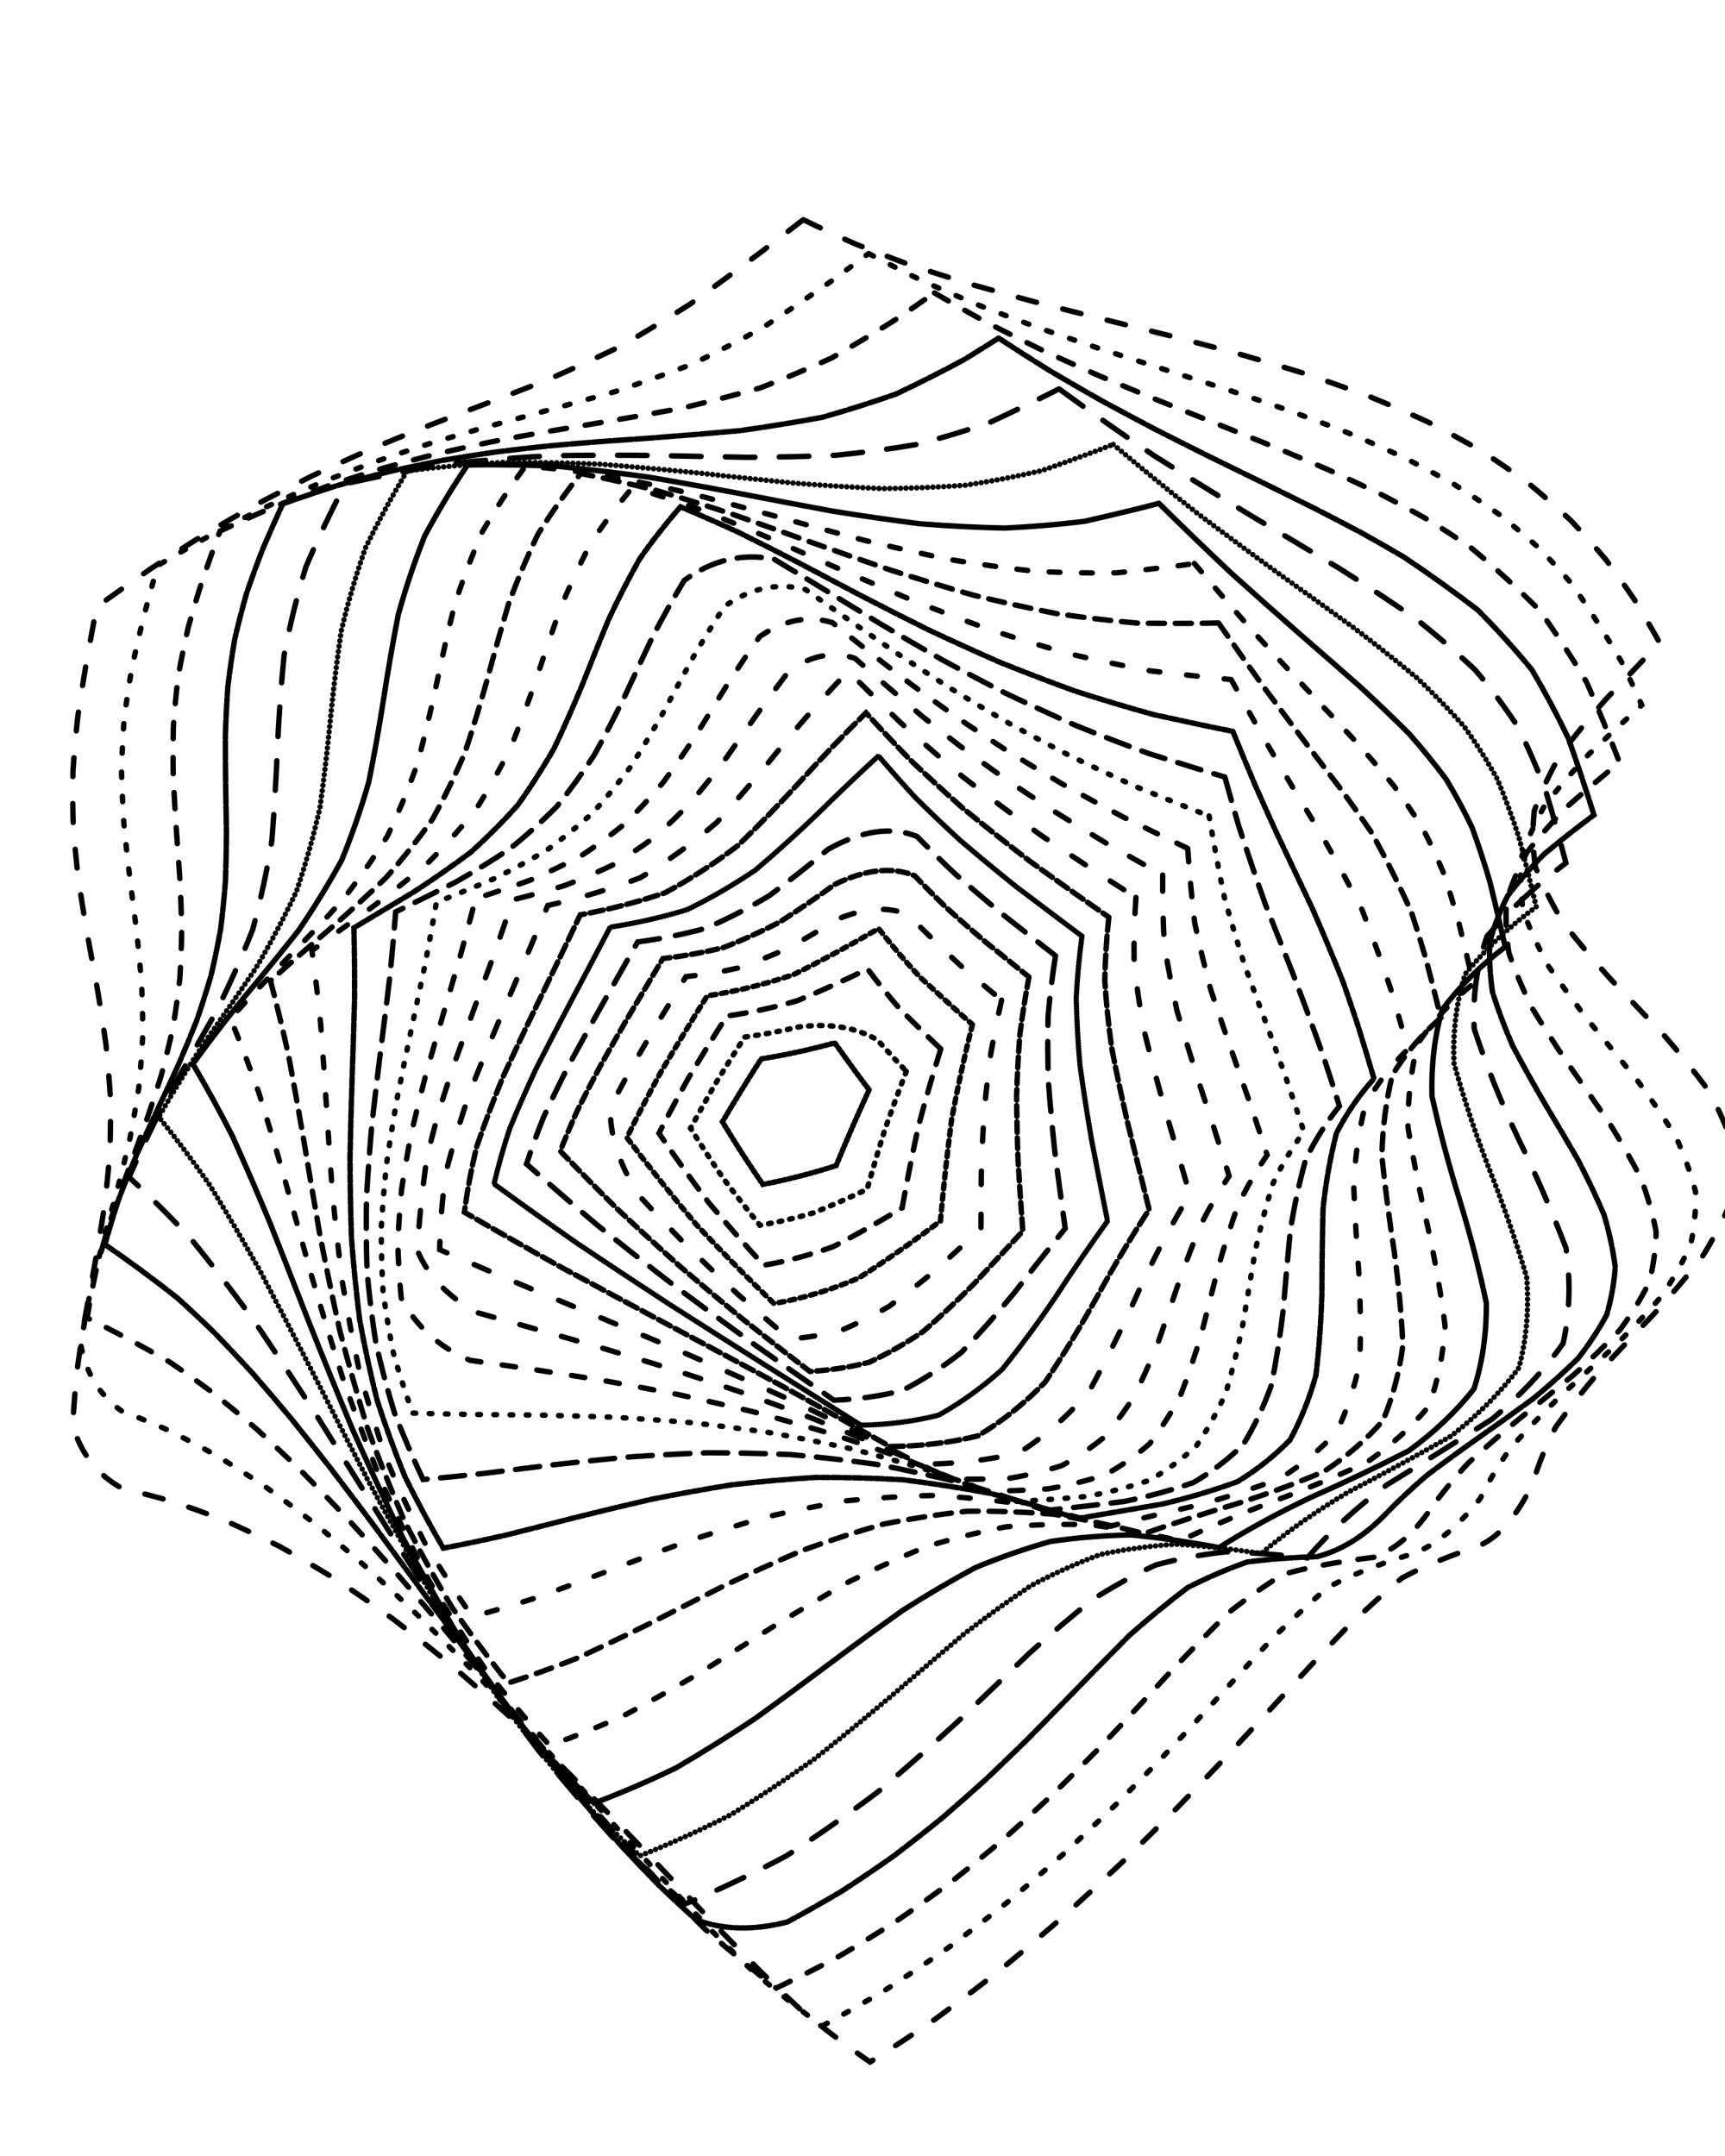 <svg xmlns="http://www.w3.org/2000/svg" version="1.1" xmlns:xlink="http://www.w3.org/1999/xlink" xmlns:svgjs="http://svgjs.dev/svgjs" viewBox="0 0 640 800"><defs><linearGradient x1="50%" y1="0%" x2="50%" y2="100%" id="ccchaos-grad"><stop stop-color="hsl(206, 35%, 13%)" stop-opacity="1" offset="0%"></stop><stop stop-color="hsl(352, 90%, 56%)" stop-opacity="1" offset="100%"></stop></linearGradient></defs><g stroke-width="2" stroke="url(#ccchaos-grad)" fill="none" stroke-linecap="round"><path d="M298.03 81.52Q307.35 86.09 317.09 90.41 327.25 94.49 337.82 98.34 348.8 101.99 360.15 105.46 371.85 108.79 383.84 112 396.1 115.14 408.55 118.24 421.14 121.36 433.81 124.52 446.49 127.78 459.11 131.18 471.59 134.76 483.87 138.55 495.88 142.6 507.55 146.92 518.81 151.54 529.62 156.49 539.93 161.77 549.69 167.39 558.87 173.35 567.45 179.64 575.43 186.24 582.8 193.13 589.58 200.28 595.79 207.65 601.46 215.21 606.64 222.9 611.38 230.68 615.76 238.5 605.85 248.89 595.95 259.29 586.75 269.68 578.89 280.07 572.92 290.47 569.24 300.86 568.13 311.26 569.65 321.65 573.71 332.05 580.01 342.44 588.12 352.84 597.47 363.23 607.42 373.63 617.27 384.02 626.33 394.42 633.98 404.81 639.68 415.21 643.03 425.6 643.81 436 641.96 446.39 637.6 456.79 631.04 467.18 622.73 477.58 613.26 487.97 603.29 498.37 593.5 508.76 584.59 519.16 577.16 529.56 571.74 539.95 568.71 550.35 559.33 569.82 547.4 574.1 531.35 579.48 520.1 585.56 510.19 593.92 499.34 604.28 493.21 610.64 486.63 617.66 479.55 625.31 471.96 633.55 463.85 642.32 455.22 651.55 446.09 661.16 436.47 671.08 426.39 681.2 415.89 691.42 405.01 701.65 393.8 711.79 382.32 721.72 370.62 731.35 358.75 740.59 346.79 749.35 334.79 757.55 322.81 765.13 310.18 756.41 296.78 745.47 289.54 738.74 281.97 731.33 274.05 723.31 265.77 714.73 257.15 705.68 248.18 696.22 238.9 686.46 229.31 676.49 219.45 666.41 209.36 656.32 199.06 646.32 188.59 636.5 178 626.95 167.33 617.77 156.62 609.03 145.91 600.79 135.23 593.12 124.62 586.04 114.12 579.61 103.76 573.83 93.54 568.71 83.5 564.24 73.65 560.41 64 557.16 54.54 554.47 45.28 552.27 31.55 544.73 26.98 528.84 27.55 518.72 28.57 508.6 29.97 498.48 31.64 488.36 33.49 478.23 35.36 468.11 37.15 457.99 38.71 447.87 39.94 437.75 40.76 427.63 41.11 417.51 40.97 407.38 40.33 397.26 39.26 387.14 37.82 377.02 36.12 366.9 34.26 356.78 32.39 346.66 30.63 336.53 29.1 326.41 27.92 316.29 27.16 306.17 26.87 296.05 27.08 285.93 27.77 275.81 28.89 265.69 30.37 255.56 32.11 245.44 33.97 235.32 35.83 225.2 45.85 217.98 55.93 211.03 66.05 204.4 76.17 198.1 86.28 192.14 96.33 186.54 106.28 181.3 116.12 176.42 125.8 171.87 135.3 167.64 144.59 163.71 153.64 160.04 162.45 156.59 170.98 153.33 187.11 147.21 202.42 141.24 216.54 135.09 230.09 128.56 243.06 121.09 255.96 112.9 269.23 103.37 283.04 93.02 294.2 84.46 298.03 81.52" stroke-dasharray="7 10" transform="rotate(0, 320, 400)" opacity="0.51"></path><path d="M300.73 94.67Q310.6 99.04 320.83 103.17 331.4 107.07 342.3 110.76 353.5 114.24 364.96 117.56 376.64 120.72 388.49 123.78 400.46 126.75 412.5 129.68 424.55 132.6 436.54 135.55 448.42 138.58 460.13 141.73 471.6 145.02 482.78 148.5 493.61 152.2 504.04 156.15 514.04 160.37 523.56 164.88 532.58 169.71 541.06 174.85 549.01 180.32 556.41 186.11 563.28 192.21 569.62 198.6 580.62 212.29 590.36 226.62 594.63 234.06 598.64 241.59 589.19 251.52 580.11 261.45 571.98 271.38 565.34 281.31 560.61 291.24 558.09 301.17 557.95 311.1 560.19 321.03 564.68 330.96 571.11 340.89 579.09 350.83 588.09 360.76 597.53 370.69 606.81 380.62 615.33 390.55 622.54 400.48 627.98 410.41 631.29 420.34 632.27 430.27 630.84 440.2 627.11 450.13 621.31 460.06 613.81 469.99 605.1 479.93 595.74 489.86 586.34 499.79 577.49 509.72 569.77 519.65 563.67 529.58 559.59 539.51 546.82 558.23 533.5 562.7 516.75 569.33 505.52 576.4 496.39 585.46 486.7 596.36 481.37 602.88 475.7 609.99 469.64 617.65 463.17 625.82 456.25 634.44 448.87 643.44 441.03 652.76 432.74 662.32 423.99 672.04 414.8 681.82 405.21 691.58 395.24 701.22 384.93 710.66 374.32 719.81 363.45 728.59 352.37 736.92 341.14 744.74 329.8 751.99 316.64 743.64 302.54 733.28 294.9 726.93 286.92 719.97 278.6 712.43 269.95 704.37 260.99 695.85 251.73 686.94 242.21 677.72 232.44 668.27 222.47 658.68 212.33 649.03 202.06 639.42 191.7 629.93 181.28 620.63 170.84 611.62 160.42 602.96 150.05 594.72 139.77 586.95 129.6 579.7 119.57 573.01 109.69 566.9 100 561.39 90.49 556.49 81.17 552.17 72.05 548.43 63.12 545.24 54.38 542.55 41.55 534.56 37.66 519.13 38.51 509.45 39.77 499.77 41.37 490.09 43.2 480.41 45.15 470.73 47.09 461.05 48.89 451.37 50.44 441.69 51.64 432.01 52.42 422.33 52.71 412.65 52.51 402.97 51.82 393.29 50.7 383.61 49.21 373.93 47.44 364.25 45.52 354.57 43.56 344.89 41.7 335.21 40.05 325.53 38.72 315.85 37.79 306.17 37.32 296.49 37.35 286.82 37.88 277.14 38.86 267.46 40.23 257.78 41.91 248.1 43.79 238.42 45.75 228.74 55.42 222.08 65.17 215.71 74.98 209.66 84.83 203.95 94.68 198.57 104.52 193.53 114.3 188.83 124 184.45 133.58 180.37 143.02 176.58 152.29 173.05 161.36 169.73 170.21 166.6 178.82 163.62 195.14 157.95 210.65 152.35 224.87 146.46 238.39 140.18 251.01 132.94 263.28 125 275.42 115.78 287.74 105.77 297.43 97.5 300.73 94.67" stroke-dasharray="2 7" transform="rotate(4.04, 320, 400)" opacity="0.32"></path><path d="M305.47 107.81Q315.68 111.99 326.16 115.93 336.9 119.66 347.86 123.18 358.99 126.51 370.27 129.67 381.65 132.68 393.07 135.58 404.5 138.4 415.87 141.16 427.13 143.9 438.24 146.66 449.13 149.47 459.78 152.37 470.11 155.39 480.1 158.58 489.71 161.95 498.89 165.54 507.63 169.37 515.91 173.47 530.78 182.69 544.21 192.8 555.37 204.41 565.35 216.85 573.79 230.46 581.62 244.59 572.84 254.06 564.71 263.53 557.74 273 552.32 282.48 548.78 291.95 547.33 301.42 548.07 310.89 550.93 320.36 555.76 329.83 562.26 339.31 570.05 348.78 578.67 358.25 587.61 367.72 596.34 377.19 604.33 386.66 611.11 396.13 616.28 405.61 619.54 415.08 620.68 424.55 619.65 434.02 616.5 443.49 611.42 452.96 604.72 462.43 596.78 471.91 588.08 481.38 579.14 490.85 570.49 500.32 562.64 509.79 556.06 519.26 551.14 528.73 544.03 543.33 533.01 549.36 512.87 554.79 500.21 560.53 491.31 568 482.56 577.11 473.46 589 463.81 602.51 458.55 610.12 452.98 618.17 447.07 626.6 440.78 635.35 434.09 644.36 427.01 653.55 419.51 662.85 411.61 672.18 403.3 681.46 394.61 690.61 385.55 699.57 376.14 708.24 366.43 716.57 356.44 724.48 346.2 731.92 335.77 738.84 321.76 730.87 306.76 721.06 298.69 715.1 290.3 708.56 281.61 701.49 272.63 693.93 263.4 685.94 253.94 677.57 244.27 668.88 234.44 659.96 224.48 650.87 214.42 641.69 204.3 632.49 194.15 623.36 184 614.36 173.9 605.57 163.87 597.06 153.94 588.88 144.13 581.09 134.46 573.74 124.96 566.87 115.63 560.5 106.49 554.67 97.54 549.38 88.79 544.63 80.22 540.43 63.72 533.8 47.69 528.57 47.88 519.32 48.55 510.07 49.67 500.82 51.16 491.57 52.94 482.32 54.9 473.07 56.92 463.83 58.89 454.58 60.69 445.33 62.21 436.08 63.36 426.83 64.07 417.58 64.3 408.33 64.05 399.08 63.31 389.83 62.14 380.58 60.6 371.33 58.79 362.08 56.81 352.84 54.79 343.59 52.84 334.34 51.07 325.09 49.6 315.84 48.51 306.59 47.86 297.34 47.69 288.09 48.02 278.84 48.82 269.59 50.05 260.34 51.63 251.09 53.47 241.84 55.46 232.59 64.75 226.52 74.14 220.76 83.61 215.31 93.14 210.17 102.71 205.37 112.29 200.87 121.85 196.68 131.37 192.79 140.82 189.16 150.16 185.77 159.37 182.6 168.43 179.61 177.3 176.77 185.97 174.05 202.5 168.78 218.27 163.5 232.75 157.86 246.46 151.8 259.05 144.79 271.11 137.1 282.59 128.18 293.95 118.52 302.57 110.54 305.47 107.81" stroke-dasharray="6 7" transform="rotate(8.08, 320, 400)" opacity="0.57"></path><path d="M311.73 120.96Q322.03 124.95 332.51 128.71 343.12 132.26 353.85 135.62 364.64 138.8 375.46 141.81 386.27 144.68 397.01 147.43 407.65 150.09 418.14 152.69 428.44 155.27 438.51 157.84 448.3 160.45 457.79 163.12 466.94 165.89 475.71 168.8 491.86 175.22 506.74 182.29 519.5 190.61 531.02 199.76 540.74 210.34 549.56 221.74 557.35 234.38 564.84 247.61 556.91 256.63 549.85 265.64 544.06 274.66 539.84 283.68 537.43 292.7 536.96 301.72 538.46 310.74 541.84 319.76 546.92 328.77 553.43 337.79 561 346.81 569.22 355.83 577.65 364.85 585.83 373.87 593.3 382.88 599.67 391.9 604.59 400.92 607.78 409.94 609.07 418.96 608.39 427.98 605.79 436.99 601.4 446.01 595.45 455.03 588.29 464.05 580.28 473.07 571.89 482.08 563.55 491.1 555.72 500.12 548.84 509.14 543.28 518.16 534.38 532.16 522.1 538.28 509.06 541.45 497.25 545.62 487.1 551.86 477.67 559.52 468.92 569.69 460.27 581.36 451.26 595.37 441.77 610.59 436.64 618.8 431.23 627.26 425.52 635.93 419.48 644.73 413.1 653.6 406.36 662.48 399.26 671.28 391.8 679.96 383.98 688.43 375.82 696.64 367.33 704.52 358.52 712.02 341.12 720.7 325.24 718.37 317.36 713.87 309.17 708.82 300.7 703.22 291.96 697.1 282.98 690.48 273.79 683.41 264.41 675.93 254.86 668.09 245.2 659.94 235.43 651.54 225.61 642.96 215.76 634.26 205.91 625.5 196.09 616.76 186.34 608.1 176.67 599.58 167.12 591.27 157.7 583.22 148.44 575.48 139.34 568.1 130.41 561.12 121.68 554.57 113.13 548.49 104.77 542.89 96.59 537.77 88.59 533.15 73.17 525.6 58.17 519.42 58.69 510.59 59.66 501.76 61.03 492.93 62.73 484.1 64.66 475.27 66.71 466.44 68.78 457.61 70.76 448.78 72.52 439.95 73.99 431.12 75.07 422.29 75.71 413.46 75.88 404.63 75.56 395.8 74.77 386.97 73.56 378.14 71.99 369.31 70.15 360.48 68.13 351.65 66.05 342.82 64.03 333.99 62.16 325.16 60.56 316.33 59.3 307.5 58.47 298.67 58.1 289.84 58.22 281.01 58.81 272.18 59.85 263.35 61.28 254.52 63.02 245.69 64.97 236.86 73.86 231.4 82.86 226.24 91.96 221.38 101.14 216.83 110.38 212.57 119.66 208.59 128.95 204.89 138.24 201.45 147.5 198.23 156.69 195.21 165.8 192.38 174.79 189.69 183.65 187.11 192.34 184.61 209.04 179.7 225.08 174.71 239.89 169.29 253.95 163.44 266.78 156.65 278.95 149.2 290.22 140.59 301.12 131.27 309.09 123.59 311.73 120.96" stroke-dasharray="7 1" transform="rotate(12.12, 320, 400)" opacity="0.12"></path><path d="M318.86 134.11Q339.15 141.48 359.58 148.07 379.89 153.96 399.76 159.3 418.91 164.27 437.07 169.08 454.02 173.97 469.58 179.15 483.65 184.87 496.21 191.31 507.31 198.65 517.1 207 525.79 216.41 533.68 226.9 541.11 238.38 548.47 250.73 535.59 267.88 527.91 285.03 526.96 302.18 532.91 319.32 544.6 336.47 559.72 353.62 575.29 370.77 588.23 387.92 596.01 405.06 597.07 422.21 591.22 439.36 579.6 456.51 564.51 473.66 548.93 490.8 535.92 507.95 528.06 525.1 512.27 527.73 498.24 531.44 485.83 536.54 474.82 543.26 464.94 551.78 455.87 562.12 447.26 574.24 438.74 587.98 429.97 603.07 420.64 619.17 410.48 635.88 399.28 652.73 386.9 669.27 373.26 685.02 358.36 699.56 342.27 712.54 326.49 705.56 309.65 696.56 291.94 685.59 273.54 672.82 254.68 658.52 235.61 643.02 216.56 626.74 197.75 610.13 179.35 593.64 161.53 577.71 144.38 562.75 127.95 549.1 112.25 537 97.24 526.61 82.83 518 68.91 511.13 71.02 494.28 74.49 477.44 78.66 460.59 82.69 443.75 85.8 426.9 87.36 410.06 87.08 393.21 85 376.36 81.54 359.52 77.38 342.67 73.34 325.83 70.21 308.98 68.62 292.14 68.87 275.29 70.93 258.45 74.37 241.6 91.4 232.19 108.87 223.91 126.67 216.69 144.65 210.41 162.64 204.89 180.45 199.93 197.89 195.28 214.76 190.71 230.9 185.96 246.19 180.81 260.53 175.08 273.9 168.61 286.3 161.3 297.83 153.1 313.74 139.06 318.86 134.11" stroke-dasharray="11 9" transform="rotate(16.16, 320, 400)" opacity="0.32"></path><path d="M326.11 147.25Q345.37 154.26 364.42 160.52 383.01 166.13 400.9 171.2 417.89 175.89 433.77 180.39 448.43 184.9 461.77 189.64 473.79 194.79 484.53 200.56 494.1 207.1 502.69 214.54 510.54 222.95 517.93 232.37 525.18 242.77 532.64 254.07 521.98 270.35 516.54 286.63 517.3 302.91 524.12 319.18 535.78 335.46 550.18 351.74 564.72 368.02 576.8 384.3 584.23 400.58 585.68 416.85 580.89 433.13 570.72 449.41 557 465.69 542.2 481.96 528.98 498.24 519.73 514.52 503.46 517.8 488.77 522.24 475.62 528.07 463.87 535.46 453.32 544.48 443.75 555.14 434.88 567.34 426.41 580.91 418.04 595.59 409.48 611.07 400.46 626.99 390.75 642.94 380.17 658.54 368.58 673.37 355.9 687.1 342.12 699.4 325.59 692.75 308.28 684.29 290.38 674.05 272.09 662.16 253.64 648.85 235.24 634.39 217.08 619.12 199.33 603.43 182.13 587.7 165.57 572.32 149.71 557.65 134.56 544.01 120.09 531.66 106.23 520.77 92.89 511.45 79.96 503.73 82.63 487.68 86.44 471.62 90.72 455.57 94.68 439.52 97.62 423.46 99 407.41 98.58 391.36 96.44 375.31 92.95 359.25 88.75 343.2 84.59 327.14 81.22 311.09 79.25 295.04 79.03 278.98 80.61 262.93 83.68 246.88 99.8 238.65 116.4 231.44 133.39 225.16 150.65 219.67 168.05 214.79 185.43 210.33 202.6 206.06 219.4 201.76 235.65 197.23 251.21 192.27 265.94 186.72 279.78 180.45 292.68 173.38 304.66 165.48 320.94 152 326.11 147.25" stroke-dasharray="0 2" transform="rotate(20.2, 320, 400)" opacity="0.93"></path><path d="M332.72 160.4Q350.49 167.04 367.78 172.99 384.39 178.31 400.14 183.12 414.91 187.55 428.58 191.77 441.1 195.94 452.46 200.25 462.72 204.89 471.96 210.03 480.34 215.83 488.06 222.4 495.36 229.85 502.5 238.23 509.77 247.53 517.46 257.73 509.05 273.16 505.7 288.58 507.95 304.01 515.45 319.44 526.95 334.87 540.59 350.3 554.13 365.73 565.36 381.16 572.44 396.58 574.22 412.01 570.41 427.44 561.62 442.87 549.3 458.3 535.46 473.72 522.36 489.15 512.14 504.58 495.59 508.55 480.42 513.71 466.64 520.23 454.19 528.18 442.96 537.61 432.78 548.46 423.45 560.63 414.75 573.93 406.42 588.13 398.22 602.94 389.9 618.04 381.24 633.1 372.03 647.76 362.1 661.7 351.33 674.62 339.65 686.25 322.71 679.94 305.3 672 287.59 662.46 269.78 651.43 252.07 639.07 234.62 625.63 217.59 611.38 201.09 596.64 185.2 581.73 169.99 566.99 155.47 552.74 141.6 539.26 128.34 526.81 115.62 515.58 103.32 505.71 91.32 497.25 94.5 481.97 98.57 466.68 102.88 451.4 106.71 436.12 109.44 420.84 110.63 405.56 110.08 390.28 107.87 375 104.38 359.71 100.17 344.43 95.93 329.15 92.35 313.87 90.02 298.59 89.32 283.31 90.36 268.02 92.98 252.74 108.14 245.64 123.79 239.44 139.88 234.01 156.32 229.22 173 224.9 189.8 220.87 206.55 216.92 223.11 212.87 239.3 208.52 254.99 203.73 270.02 198.35 284.3 192.29 297.73 185.46 310.27 177.86 327.32 164.94 332.72 160.4" stroke-dasharray="2 0" transform="rotate(24.24, 320, 400)" opacity="0.74"></path><path d="M337.99 173.54Q353.94 179.83 369.24 185.46 383.74 190.51 397.34 195.07 409.97 199.25 421.6 203.2 432.23 207.06 441.91 210.99 450.72 215.16 458.81 219.73 466.33 224.83 473.48 230.6 480.49 237.14 487.59 244.5 495.01 252.72 503.01 261.79 496.82 276.39 495.37 290.99 498.9 305.59 506.87 320.19 518.11 334.79 530.95 349.39 543.51 363.99 553.92 378.59 560.65 393.19 562.71 407.78 559.78 422.38 552.31 436.98 541.39 451.58 528.64 466.18 515.95 480.78 505.18 495.37 488.55 500.05 473.09 505.89 458.85 513 445.82 521.41 433.95 531.12 423.13 542.05 413.24 554.07 404.12 567.02 395.56 580.67 387.38 594.77 379.36 609.04 371.3 623.2 363.01 636.94 354.31 650.01 345.05 662.13 335.11 673.11 318.19 667.12 301.09 659.69 283.98 650.82 267.01 640.62 250.34 629.2 234.09 616.76 218.37 603.52 203.25 589.74 188.77 575.7 174.95 561.68 161.76 547.95 149.16 534.78 137.09 522.4 125.44 511 114.13 500.72 103.03 491.67 106.63 477.14 110.87 462.61 115.13 448.09 118.77 433.56 121.27 419.03 122.24 404.5 121.56 389.97 119.31 375.45 115.83 360.92 111.64 346.39 107.35 331.86 103.6 317.34 100.93 302.81 99.76 288.28 100.24 273.75 102.31 259.22 116.47 253.17 131.12 247.87 146.23 243.21 161.75 239.04 177.59 235.21 193.66 231.53 209.82 227.86 225.94 224.01 241.89 219.83 257.52 215.19 272.69 209.98 287.27 204.11 301.16 197.54 314.27 190.24 332.27 177.88 337.99 173.54" stroke-dasharray="4 8" transform="rotate(28.28, 320, 400)" opacity="0.58"></path><path d="M341.36 186.69Q355.32 192.61 368.55 197.94 380.96 202.72 392.53 207.04 403.22 210.99 413.06 214.68 422.11 218.25 430.43 221.84 445.27 229.85 459.22 239.14 466.15 244.82 473.35 251.21 481.03 258.39 489.38 266.35 485.29 280.14 485.54 293.93 490.1 307.72 498.36 321.51 509.23 335.3 521.26 349.08 532.86 362.87 542.48 376.66 548.86 390.45 551.14 404.24 549.01 418.03 542.77 431.82 533.25 445.61 521.69 459.4 509.65 473.19 498.71 486.98 482.23 492.33 466.69 498.78 452.18 506.38 438.73 515.13 426.32 525 414.92 535.88 404.45 547.66 394.79 560.17 385.83 573.21 377.41 586.56 369.37 599.99 361.53 613.24 353.73 626.08 345.8 638.29 337.6 649.64 328.98 659.96 312.54 654.3 296.18 647.36 280.03 639.15 264.21 629.74 248.83 619.22 233.98 607.76 219.71 595.52 206.05 582.72 193 569.59 180.57 556.35 168.69 543.25 157.31 530.52 146.35 518.36 135.73 506.95 125.34 496.44 115.09 486.95 119 473.16 123.31 459.37 127.44 445.59 130.85 431.8 133.08 418.01 133.84 404.22 133.03 390.43 130.75 376.64 127.3 362.85 123.15 349.06 118.85 335.27 114.96 321.48 112 307.7 110.37 293.91 110.28 280.12 111.75 266.33 124.88 261.23 138.49 256.74 152.56 252.74 167.07 249.09 181.95 245.66 197.14 242.3 212.55 238.84 228.05 235.16 243.54 231.13 258.89 226.64 273.97 221.59 288.65 215.92 302.83 209.6 316.39 202.6 335.31 190.82 341.36 186.69" stroke-dasharray="6 4" transform="rotate(32.32, 320, 400)" opacity="0.32"></path><path d="M342.49 199.84Q354.44 205.42 365.66 210.44 376.14 214.96 385.89 219.04 394.92 222.76 403.29 226.22 418.23 232.85 432.09 239.76 445.64 248.29 459.93 258.41 467.91 264.58 476.6 271.47 474.45 284.46 476.16 297.46 481.52 310.46 489.91 323.46 500.32 336.46 511.52 349.46 522.18 362.46 531.05 375.46 537.06 388.45 539.51 401.45 538.1 414.45 533.01 427.45 524.83 440.45 514.54 453.45 503.35 466.45 492.6 479.45 476.47 485.4 461.08 492.36 446.51 500.33 432.82 509.29 420.04 519.18 408.17 529.91 397.17 541.34 386.98 553.34 377.52 565.72 368.7 578.29 360.4 590.86 352.47 603.22 344.8 615.17 337.24 626.53 329.65 637.12 321.9 646.81 306.38 641.47 291.13 635.01 276.26 627.43 261.84 618.78 247.93 609.14 234.59 598.62 221.83 587.37 209.65 575.55 198.04 563.35 186.94 550.96 176.31 538.57 166.08 526.39 156.17 514.59 146.49 503.34 136.96 492.78 127.48 483.04 131.59 469.98 135.87 456.92 139.81 443.86 142.93 430.79 144.88 417.73 145.42 404.67 144.48 391.61 142.18 378.55 138.79 365.49 134.71 352.42 130.43 339.36 126.45 326.3 123.24 313.24 121.19 300.18 120.54 287.12 121.36 274.06 133.45 269.79 145.99 266 158.97 262.56 172.4 259.36 186.23 256.26 200.42 253.14 214.91 249.87 229.6 246.34 244.42 242.44 259.26 238.08 274 233.19 288.54 227.72 302.75 221.65 316.55 214.97 336.16 203.76 342.49 199.84" stroke-dasharray="4 10" transform="rotate(36.36, 320, 400)" opacity="0.99"></path><path d="M341.26 212.99Q351.31 218.21 360.72 222.93 369.53 227.19 377.76 231.04 392.53 237.71 406.23 243.87 419.23 250.19 432.57 257.23 439.75 261.4 447.42 266.08 455.7 271.33 464.69 277.19 464.27 289.41 467.19 301.64 473.14 313.87 481.48 326.09 491.36 338.32 501.72 350.54 511.48 362.77 519.61 374.99 525.26 387.22 527.83 399.44 527.06 411.67 523.02 423.9 516.13 436.12 507.13 448.35 496.96 460.57 486.69 472.8 471.12 479.26 456.08 486.6 441.68 494.82 427.98 503.85 415.02 513.65 402.84 524.11 391.43 535.11 380.78 546.52 370.84 558.19 361.55 569.97 352.85 581.67 344.64 593.15 336.82 604.23 329.29 614.76 321.93 624.61 314.63 633.66 300.39 628.65 286.55 622.65 273.18 615.68 260.32 607.76 247.99 598.95 236.21 589.35 224.96 579.07 214.22 568.23 203.97 556.98 194.13 545.47 184.66 533.87 175.48 522.34 166.53 511.03 157.71 500.09 148.95 489.66 140.19 479.85 144.38 467.5 148.53 455.16 152.2 442.82 155.01 430.48 156.66 418.13 156.97 405.79 155.92 393.45 153.62 381.11 150.3 368.76 146.32 356.42 142.09 344.08 138.06 331.74 134.66 319.4 132.23 307.06 131.04 294.71 131.21 282.37 142.26 278.83 153.71 275.62 165.58 272.64 177.87 269.79 190.58 266.96 203.67 264.03 217.11 260.91 230.84 257.5 244.78 253.71 258.88 249.48 273.02 244.76 287.13 239.5 301.11 233.69 314.85 227.32 334.76 216.7 341.26 212.99" stroke-dasharray="3 1" transform="rotate(40.4, 320, 400)" opacity="0.43"></path><path d="M337.79 226.13Q346.18 231.01 354.08 235.44 368.42 242.9 381.77 249.41 394.32 255.01 406.95 260.57 420.77 266.92 435.9 274.24 444.44 278.64 453.65 283.56 454.72 295.02 458.59 306.49 464.9 317.96 473.07 329.42 482.35 340.89 491.86 352.36 500.75 363.82 508.17 375.29 513.46 386.76 516.1 398.22 515.88 409.69 512.79 421.16 507.13 432.63 499.43 444.09 490.39 455.56 480.85 467.03 466.01 473.87 451.54 481.46 437.52 489.78 424.02 498.76 411.1 508.34 398.81 518.42 387.17 528.91 376.19 539.68 365.86 550.61 356.15 561.57 347.02 572.41 338.42 583.01 330.29 593.24 322.55 602.97 315.12 612.09 307.92 620.52 295.23 615.83 282.99 610.28 271.25 603.89 260.01 596.67 249.27 588.66 239.01 579.95 229.22 570.6 219.85 560.72 210.85 550.43 202.17 539.84 193.74 529.08 185.51 518.28 177.41 507.58 169.36 497.1 161.31 486.96 153.18 477.26 157.33 465.63 161.26 454 164.6 442.38 167.06 430.75 168.4 419.12 168.5 407.49 167.35 395.87 165.06 384.24 161.83 372.61 157.97 360.99 153.83 349.36 149.8 337.73 146.25 326.11 143.51 314.48 146.6 295.57 161.74 285.54 172.49 282.94 183.63 280.36 195.16 277.73 207.09 274.95 219.37 271.95 231.99 268.64 244.9 264.96 258.04 260.86 271.35 256.3 284.76 251.26 298.2 245.71 311.57 239.66 331.29 229.63 337.79 226.13" stroke-dasharray="9 5" transform="rotate(44.44, 320, 400)" opacity="0.09"></path><path d="M332.45 239.28Q346.09 247.75 358.9 255.1 370.95 260.96 382.99 266.25 395.83 271.28 409.61 276.58 417.24 279.57 425.39 282.86 434.12 286.52 443.45 290.58 445.74 301.3 450.3 312.02 456.78 322.74 464.65 333.46 473.27 344.18 481.95 354.9 489.99 365.62 496.74 376.34 501.65 387.06 504.33 397.78 504.57 408.5 502.34 419.22 497.82 429.94 491.38 440.66 483.54 451.38 474.92 462.1 460.98 469.18 447.25 476.88 433.81 485.16 420.74 493.96 408.1 503.21 395.92 512.83 384.26 522.73 373.14 532.81 362.56 542.96 352.54 553.09 343.05 563.07 334.07 572.81 325.57 582.2 317.51 591.15 309.83 599.56 302.48 607.37 291.47 603 280.92 597.89 270.83 592.06 261.18 585.51 251.96 578.27 243.14 570.41 234.69 561.97 226.55 553.04 218.67 543.69 211.01 534.03 203.51 524.16 196.11 514.17 188.76 504.17 181.39 494.27 173.96 484.57 166.41 475.15 170.39 464.24 174.02 453.33 176.99 442.41 179.08 431.5 180.11 420.59 180 409.68 178.76 398.76 176.49 387.85 173.38 376.94 169.66 366.03 165.65 355.12 161.67 344.2 158.03 333.29 155.04 322.38 156.9 304.77 170.18 295.71 179.81 293.39 189.8 291.02 200.14 288.54 210.85 285.87 221.92 282.96 233.34 279.74 245.07 276.17 257.09 272.2 269.36 267.82 281.83 262.99 294.43 257.71 307.12 251.99 326.13 242.56 332.45 239.28" stroke-dasharray="1 5" transform="rotate(48.48, 320, 400)" opacity="0.68"></path><path d="M325.8 252.42Q337.72 260.29 349.27 267.14 360.78 272.63 372.64 277.55 385.7 282.06 399.82 286.68 407.62 289.2 415.9 291.94 424.7 294.94 434.03 298.25 437.26 308.23 442.28 318.22 448.74 328.2 456.2 338.18 464.13 348.16 471.98 358.14 479.2 368.12 485.3 378.11 489.84 388.09 492.52 398.07 493.14 408.05 491.66 418.03 488.18 428.02 482.95 438 476.33 447.98 468.79 457.96 455.86 465.14 443.03 472.8 430.36 480.9 417.92 489.39 405.76 498.21 393.93 507.28 382.48 516.53 371.44 525.88 360.83 535.24 350.66 544.53 340.96 553.66 331.7 562.55 322.89 571.12 314.5 579.31 298.04 588.6 280.66 585.49 272.14 580.19 263.98 574.28 256.15 567.78 248.62 560.73 241.35 553.17 234.28 545.16 227.39 536.75 220.61 528.03 213.9 519.06 207.21 509.92 200.51 500.71 193.73 491.49 186.85 482.36 179.83 473.39 183.53 463.2 186.78 453 189.34 442.81 191.05 432.61 191.78 422.42 191.47 412.22 190.16 402.03 187.93 391.83 184.94 381.64 181.39 371.45 177.54 361.25 173.65 351.06 169.99 340.86 166.82 330.67 167.58 314.32 179.09 306.06 187.64 303.93 196.5 301.71 205.66 299.33 215.16 296.75 224.98 293.92 235.14 290.79 245.61 287.32 256.4 283.5 267.46 279.29 278.78 274.69 290.32 269.7 302.04 264.31 319.84 255.48 325.8 252.42" stroke-dasharray="5 8" transform="rotate(52.52, 320, 400)" opacity="0.95"></path><path d="M318.54 265.56Q329.38 272.83 340.24 279.19 351.58 284.32 363.51 288.89 376.82 292.97 391.2 297.02 399.07 299.16 407.38 301.42 416.13 303.87 425.32 306.55 429.21 315.8 434.46 325.05 440.75 334.3 447.7 343.55 454.91 352.8 461.95 362.05 468.39 371.29 473.87 380.54 478.04 389.79 480.67 399.04 481.59 408.29 480.76 417.54 478.22 426.79 474.12 436.04 468.71 445.28 462.31 454.53 450.5 461.64 438.69 469.12 426.95 476.92 415.32 484.99 403.85 493.28 392.58 501.73 381.57 510.28 370.84 518.86 360.42 527.42 350.34 535.87 340.61 544.16 331.26 552.23 322.27 560 313.66 567.44 297.6 575.91 282.39 573.08 268.54 562.74 255.38 550.92 249.11 544.19 242.96 537.07 236.88 529.58 230.84 521.78 224.8 513.73 218.71 505.49 212.56 497.11 206.3 488.67 199.91 480.22 193.35 471.83 196.68 462.36 199.5 452.89 201.63 443.42 202.96 433.95 203.39 424.48 202.91 415.01 201.54 405.54 199.37 396.07 196.52 386.6 193.17 377.13 189.5 367.66 185.75 358.18 182.13 348.71 178.86 339.24 178.67 324.1 188.53 316.52 203.95 312.31 220.15 307.58 228.74 304.81 237.63 301.77 246.81 298.42 256.29 294.74 266.06 290.73 276.1 286.37 286.39 281.67 296.92 276.63 313.09 268.41 318.54 265.56" stroke-dasharray="6 10" transform="rotate(56.56, 320, 400)" opacity="0.74"></path><path d="M311.43 278.72Q321.68 285.51 332.3 291.26 343.59 296.12 355.78 300.29 369.1 304.01 383.73 307.58 399.77 311.28 417.24 315.43 426.79 332.47 439.14 349.5 451.85 366.53 462.43 383.57 468.78 400.6 469.65 417.63 464.87 434.67 455.38 451.7 434.07 465.75 412.69 480.68 391.58 496.14 371.02 511.75 351.28 527.11 332.53 541.83 314.92 555.54 298.49 567.93 286.07 560.64 274.41 551.63 263.28 540.96 252.41 528.76 241.56 515.27 230.49 500.79 219 485.68 206.92 470.31 212.15 452.84 214.79 435.37 214.31 417.89 210.81 400.42 204.97 382.94 197.96 365.47 191.15 347.99 185.88 330.51 198.55 327.01 211.85 323.03 225.96 318.32 241.01 312.67 257.09 305.93 274.22 298.02 292.36 288.93 311.43 278.72 311.43 278.72 311.43 278.72" stroke-dasharray="6 11" transform="rotate(60.6, 320, 400)" opacity="0.49"></path><path d="M305.22 291.86Q315.26 298.03 325.88 303.31 337.26 307.82 349.56 311.69 362.9 315.11 377.35 318.28 392.95 321.44 409.68 324.81 419.2 340.38 430.49 355.95 441.7 371.52 450.99 387.09 456.85 402.66 458.33 418.23 455.17 433.8 447.9 449.37 428.98 462.62 409.8 476.42 390.6 490.49 371.63 504.53 353.09 518.26 335.17 531.38 318.02 543.63 301.74 554.79 291.52 548.21 281.69 540.23 272.05 530.87 262.4 520.24 252.57 508.49 242.38 495.81 231.71 482.46 220.44 468.71 224.68 452.72 226.53 436.73 225.67 420.74 222.24 404.75 216.82 388.76 210.27 372.77 203.68 356.78 198.12 340.79 209.15 337.44 220.62 333.55 232.68 328.94 245.46 323.47 259.06 317.05 273.54 309.63 288.93 301.22 305.22 291.86 305.22 291.86 305.22 291.86" stroke-dasharray="5 2" transform="rotate(64.64, 320, 400)" opacity="0.88"></path><path d="M300.57 305.01Q310.57 310.56 321.23 315.37 332.63 319.52 344.86 323.1 357.96 326.25 371.95 329.11 386.82 331.84 402.51 334.62 411.64 348.72 421.74 362.81 431.47 376.91 439.55 391 444.9 405.1 446.82 419.2 445.03 433.29 439.8 447.39 423.3 459.62 406.43 472.13 389.38 484.72 372.3 497.18 355.37 509.29 338.74 520.86 322.55 531.69 306.9 541.64 298.36 535.76 289.91 528.76 281.4 520.65 272.7 511.5 263.69 501.4 254.25 490.48 244.32 478.91 233.83 466.86 237.06 452.38 238.16 437.9 236.98 423.42 233.68 408.94 228.69 394.46 222.68 379.98 216.44 365.5 210.81 351.02 220.35 347.74 230.16 343.91 240.36 339.41 251.06 334.16 262.36 328.1 274.35 321.21 293.82 309.25 300.57 305.01" stroke-dasharray="0 1" transform="rotate(68.68, 320, 400)" opacity="0.29"></path><path d="M297.96 318.15Q307.92 323.09 318.49 327.42 329.7 331.2 341.59 334.5 354.14 337.4 367.37 340 381.21 342.41 395.63 344.76 404.05 357.36 412.87 369.97 421.19 382.58 428.12 395.19 432.93 407.8 435.12 420.41 434.46 433.02 431.02 445.63 416.91 456.65 402.41 467.76 387.62 478.82 372.66 489.69 357.65 500.22 342.71 510.28 327.94 519.74 313.44 528.5 306.1 523.3 298.64 517.23 290.97 510.3 283 502.54 274.68 494.01 265.93 484.78 256.71 474.95 247.01 464.65 249.25 451.7 249.69 438.75 248.26 425.8 245.11 412.86 240.59 399.91 235.17 386.97 230.76 365.92 240.43 354.06 248.98 349.7 257.84 344.71 267.1 339.06 276.83 332.74 292.53 321.96 297.96 318.15" stroke-dasharray="10 6" transform="rotate(72.72, 320, 400)" opacity="0.09"></path><path d="M297.66 331.3Q307.41 335.62 317.64 339.46 328.36 342.87 339.58 345.87 351.28 348.53 363.43 350.91 375.99 353.08 388.91 355.11 396.37 366.21 403.88 377.32 410.84 388.42 416.68 399.53 420.93 410.63 423.25 421.74 423.46 432.85 421.52 443.95 409.73 453.6 397.56 463.23 385.09 472.74 372.37 482.04 359.5 491.03 346.54 499.63 333.58 507.76 320.67 515.35 314.15 510.83 307.4 505.65 300.37 499.83 293.03 493.36 285.33 486.29 277.25 478.65 268.77 470.51 259.89 461.94 261.22 450.55 261.08 439.16 259.48 427.77 256.55 416.39 252.53 405 247.73 393.61 243.47 374.92 251.39 363.96 258.5 359.8 265.76 355.14 273.25 349.95 281.03 344.23 293.41 334.65 297.66 331.3" stroke-dasharray="4 2" transform="rotate(76.76, 320, 400)" opacity="0.69"></path><path d="M299.72 344.44Q308.93 348.15 318.49 351.5 328.39 354.51 338.61 357.2 349.14 359.62 359.93 361.78 370.97 363.75 382.22 365.55 388.56 375.13 394.76 384.72 400.43 394.3 405.24 403.88 408.92 413.46 411.23 423.04 412.04 432.63 411.31 442.21 401.71 450.39 391.79 458.5 381.59 466.46 371.14 474.22 360.5 481.72 349.7 488.91 330.34 497.06 315.7 494.02 309.24 489.22 302.48 483.96 295.43 478.24 288.06 472.09 280.39 465.54 272.4 458.63 272.94 448.83 272.34 439.03 270.66 429.22 267.99 419.42 264.49 409.62 260.36 399.81 256.48 383.54 262.95 373.57 274.76 365.21 286.86 355.68 296.45 347.34 299.72 344.44" stroke-dasharray="5 11" transform="rotate(80.8, 320, 400)" opacity="0.11"></path><path d="M303.9 357.6Q320.75 363.52 338.38 368.47 356.67 372.57 375.43 375.97 385.48 392.04 393.81 408.11 399.06 424.18 400.38 440.25 385.01 453.51 368.74 466.22 351.73 478.14 334.17 489.05 323.08 482.35 311.11 474.34 298.24 465.08 284.47 454.65 283.46 438.26 279.43 421.86 273.03 405.46 265.32 389.06 274.98 382.84 284.5 375.51 298.99 362.34 303.9 357.6" stroke-dasharray="2 2" transform="rotate(84.84, 320, 400)" opacity="0.96"></path><path d="M309.78 370.74Q323.99 375.53 338.56 379.66 353.41 383.21 368.45 386.23 376.04 399.16 382.37 412.1 386.76 425.03 388.76 437.96 377.2 448.21 365.01 458.03 352.26 467.3 339.02 475.91 329.16 470.62 318.7 464.52 307.65 457.61 296.04 449.93 294.42 436.78 290.86 423.63 285.74 410.48 279.59 397.32 287.34 391.75 294.9 385.45 306.06 374.59 309.78 370.74" stroke-dasharray="6 5" transform="rotate(88.88, 320, 400)" opacity="0.68"></path><path d="M316.73 383.89Q327.71 387.52 338.8 390.76 349.97 393.65 361.16 396.21 366.44 405.96 370.93 415.71 374.35 425.46 376.51 435.21 368.38 442.58 359.88 449.65 351.04 456.39 341.86 462.76 333.65 458.85 325.1 454.5 316.23 449.69 307.06 444.44 305.22 434.56 302.3 424.68 299.17 407.54 305.62 395.21 313.98 386.81 316.73 383.89" stroke-dasharray="1 3" transform="rotate(92.92, 320, 400)" opacity="0.66"></path><path d="M324.03 397.03Q338.76 401.74 353.47 405.78 359.49 418.84 363.68 431.91 353.36 441.08 342.41 449.62 330.21 444.29 317.51 438.17 313.74 424.98 308.31 411.8 320.19 400.9 324.03 397.03" stroke-dasharray="1 1" transform="rotate(96.96, 320, 400)" opacity="0.30"></path></g></svg>